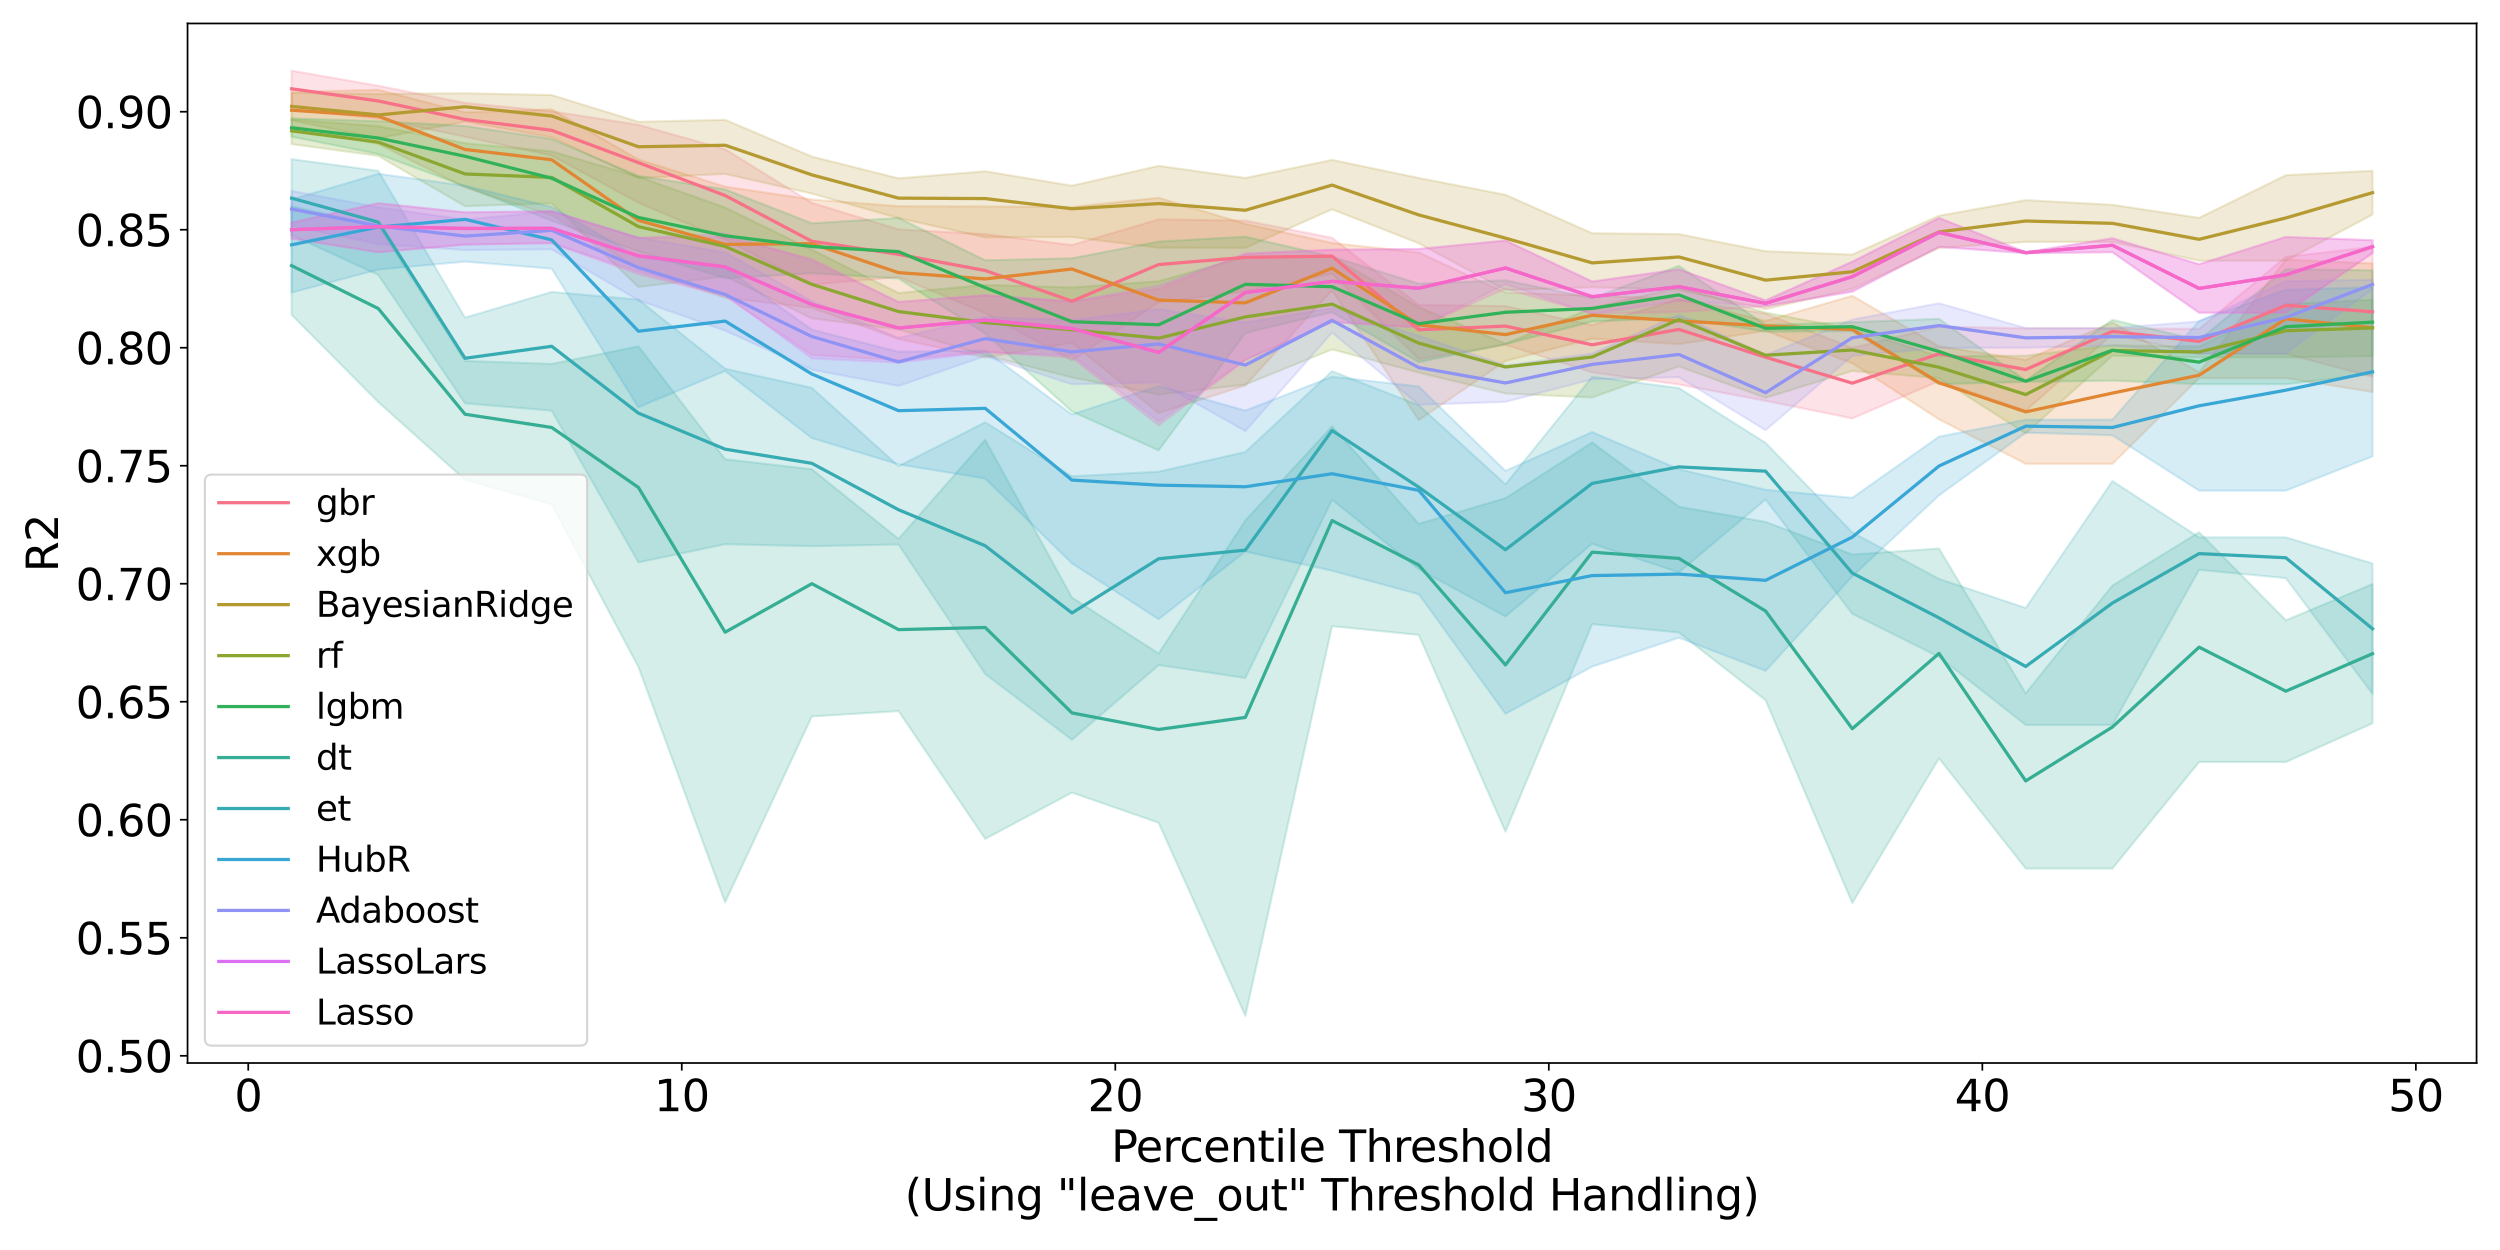 <?xml version="1.0" encoding="utf-8" standalone="no"?>
<!DOCTYPE svg PUBLIC "-//W3C//DTD SVG 1.1//EN"
  "http://www.w3.org/Graphics/SVG/1.1/DTD/svg11.dtd">
<svg xmlns:xlink="http://www.w3.org/1999/xlink" width="1152pt" height="576pt" viewBox="0 0 1152 576" xmlns="http://www.w3.org/2000/svg" version="1.1">
 <defs>
  <style type="text/css">*{stroke-linejoin: round; stroke-linecap: butt}</style>
 </defs>
 <g id="figure_1">
  <g id="patch_1">
   <path d="M 0 576 
L 1152 576 
L 1152 0 
L 0 0 
z
" style="fill: #ffffff"/>
  </g>
  <g id="axes_1">
   <g id="patch_2">
    <path d="M 86.42 489.832 
L 1141.2 489.832 
L 1141.2 10.8 
L 86.42 10.8 
z
" style="fill: #ffffff"/>
   </g>
   <g id="PolyCollection_1">
    <defs>
     <path id="mad1740827f" d="M 134.365 -543.426 
L 134.365 -525.708 
L 174.318 -521.317 
L 214.272 -512.965 
L 254.226 -504.295 
L 294.18 -482.567 
L 334.133 -465.564 
L 374.087 -444.862 
L 414.041 -448.324 
L 453.995 -431.702 
L 493.949 -409.858 
L 533.902 -436.698 
L 573.856 -441.624 
L 613.81 -449.925 
L 653.764 -410.468 
L 693.718 -417.134 
L 733.671 -404.419 
L 773.625 -398.834 
L 813.579 -391.287 
L 853.533 -383.181 
L 893.487 -400.419 
L 933.44 -386.734 
L 973.394 -421.963 
L 1013.348 -412.936 
L 1053.302 -412.936 
L 1093.255 -402.384 
L 1093.255 -462.25 
L 1093.255 -462.25 
L 1053.302 -457.638 
L 1013.348 -424.426 
L 973.394 -424.682 
L 933.44 -424.682 
L 893.487 -425.544 
L 853.533 -415.698 
L 813.579 -431.479 
L 773.625 -438.051 
L 733.671 -426.148 
L 693.718 -434.975 
L 653.764 -435.495 
L 613.81 -466.402 
L 573.856 -474.346 
L 533.902 -474.909 
L 493.949 -463.07 
L 453.995 -468.086 
L 414.041 -470.297 
L 374.087 -482.529 
L 334.133 -507.227 
L 294.18 -518.494 
L 254.226 -524.703 
L 214.272 -528.568 
L 174.318 -536.458 
L 134.365 -543.426 
z
" style="stroke: #f77189; stroke-opacity: 0.2"/>
    </defs>
    <g clip-path="url(#p2eeb5db0b4)">
     <use xlink:href="#mad1740827f" x="0" y="576" style="fill: #f77189; fill-opacity: 0.2; stroke: #f77189; stroke-opacity: 0.2"/>
    </g>
   </g>
   <g id="PolyCollection_2">
    <defs>
     <path id="m4a2e2c7f34" d="M 134.365 -533.665 
L 134.365 -518.132 
L 174.318 -509.631 
L 214.272 -489.604 
L 254.226 -476.7 
L 294.18 -452.473 
L 334.133 -438.749 
L 374.087 -434.161 
L 414.041 -419.769 
L 453.995 -411.238 
L 493.949 -418.036 
L 533.902 -385.621 
L 573.856 -398.401 
L 613.81 -442.187 
L 653.764 -382.416 
L 693.718 -409.649 
L 733.671 -419.907 
L 773.625 -417.429 
L 813.579 -423.557 
L 853.533 -408.614 
L 893.487 -382.779 
L 933.44 -362.269 
L 973.394 -362.269 
L 1013.348 -401.779 
L 1053.302 -401.779 
L 1093.255 -395.355 
L 1093.255 -454.596 
L 1093.255 -454.596 
L 1053.302 -456.405 
L 1013.348 -404.452 
L 973.394 -427.461 
L 933.44 -410.173 
L 893.487 -416.44 
L 853.533 -439.705 
L 813.579 -428.091 
L 773.625 -438.326 
L 733.671 -439.794 
L 693.718 -441.203 
L 653.764 -459.648 
L 613.81 -464.015 
L 573.856 -472.842 
L 533.902 -484.873 
L 493.949 -480.624 
L 453.995 -480.865 
L 414.041 -480.986 
L 374.087 -484.064 
L 334.133 -489.994 
L 294.18 -502.512 
L 254.226 -525.586 
L 214.272 -524.242 
L 174.318 -534.624 
L 134.365 -533.665 
z
" style="stroke: #e18632; stroke-opacity: 0.2"/>
    </defs>
    <g clip-path="url(#p2eeb5db0b4)">
     <use xlink:href="#m4a2e2c7f34" x="0" y="576" style="fill: #e18632; fill-opacity: 0.2; stroke: #e18632; stroke-opacity: 0.2"/>
    </g>
   </g>
   <g id="PolyCollection_3">
    <defs>
     <path id="mf57f2aaa29" d="M 134.365 -533.14 
L 134.365 -520.506 
L 174.318 -512.234 
L 214.272 -519.963 
L 254.226 -512.695 
L 294.18 -493.941 
L 334.133 -495.881 
L 374.087 -486.783 
L 414.041 -475.503 
L 453.995 -466.62 
L 493.949 -466.792 
L 533.902 -461.83 
L 573.856 -461.801 
L 613.81 -479.528 
L 653.764 -463.896 
L 693.718 -442.28 
L 733.671 -443.616 
L 773.625 -442.467 
L 813.579 -433.544 
L 853.533 -442.864 
L 893.487 -461.73 
L 933.44 -464.541 
L 973.394 -464.541 
L 1013.348 -455.856 
L 1053.302 -455.856 
L 1093.255 -477.121 
L 1093.255 -497.323 
L 1093.255 -497.323 
L 1053.302 -495.266 
L 1013.348 -475.602 
L 973.394 -481.626 
L 933.44 -483.772 
L 893.487 -476.576 
L 853.533 -458.681 
L 813.579 -460.246 
L 773.625 -468.111 
L 733.671 -468.523 
L 693.718 -486.228 
L 653.764 -493.986 
L 613.81 -502.326 
L 573.856 -493.984 
L 533.902 -499.571 
L 493.949 -490.422 
L 453.995 -497.083 
L 414.041 -493.817 
L 374.087 -503.869 
L 334.133 -520.793 
L 294.18 -519.871 
L 254.226 -532.199 
L 214.272 -533.046 
L 174.318 -532.692 
L 134.365 -533.14 
z
" style="stroke: #b59a32; stroke-opacity: 0.2"/>
    </defs>
    <g clip-path="url(#p2eeb5db0b4)">
     <use xlink:href="#mf57f2aaa29" x="0" y="576" style="fill: #b59a32; fill-opacity: 0.2; stroke: #b59a32; stroke-opacity: 0.2"/>
    </g>
   </g>
   <g id="PolyCollection_4">
    <defs>
     <path id="m747eaf51f2" d="M 134.365 -521.002 
L 134.365 -509.592 
L 174.318 -504.174 
L 214.272 -480.977 
L 254.226 -482.292 
L 294.18 -443.717 
L 334.133 -448.657 
L 374.087 -429.298 
L 414.041 -424.188 
L 453.995 -412.328 
L 493.949 -402.023 
L 533.902 -394.177 
L 573.856 -398.766 
L 613.81 -415.009 
L 653.764 -404.29 
L 693.718 -394.683 
L 733.671 -392.822 
L 773.625 -407.153 
L 813.579 -392.659 
L 853.533 -405.081 
L 893.487 -401.724 
L 933.44 -376.273 
L 973.394 -412.094 
L 1013.348 -411.291 
L 1053.302 -411.291 
L 1093.255 -411.889 
L 1093.255 -437.862 
L 1093.255 -437.862 
L 1053.302 -435.894 
L 1013.348 -416.32 
L 973.394 -416.895 
L 933.44 -412.094 
L 893.487 -411.852 
L 853.533 -424.381 
L 813.579 -431.954 
L 773.625 -443.692 
L 733.671 -434.12 
L 693.718 -417.615 
L 653.764 -434.498 
L 613.81 -457.78 
L 573.856 -457.641 
L 533.902 -446.393 
L 493.949 -443.54 
L 453.995 -444.727 
L 414.041 -440.998 
L 374.087 -460.921 
L 334.133 -480.347 
L 294.18 -494.593 
L 254.226 -506.235 
L 214.272 -510.011 
L 174.318 -517.848 
L 134.365 -521.002 
z
" style="stroke: #8ba731; stroke-opacity: 0.2"/>
    </defs>
    <g clip-path="url(#p2eeb5db0b4)">
     <use xlink:href="#m747eaf51f2" x="0" y="576" style="fill: #8ba731; fill-opacity: 0.2; stroke: #8ba731; stroke-opacity: 0.2"/>
    </g>
   </g>
   <g id="PolyCollection_5">
    <defs>
     <path id="mfd5b80a32b" d="M 134.365 -521.446 
L 134.365 -513.01 
L 174.318 -505.017 
L 214.272 -490.192 
L 254.226 -474.27 
L 294.18 -460.171 
L 334.133 -447.809 
L 374.087 -450.071 
L 414.041 -447.674 
L 453.995 -422.334 
L 493.949 -386.374 
L 533.902 -368.456 
L 573.856 -422.544 
L 613.81 -432.165 
L 653.764 -409.159 
L 693.718 -417.385 
L 733.671 -427.83 
L 773.625 -429.544 
L 813.579 -423.193 
L 853.533 -423.408 
L 893.487 -398.998 
L 933.44 -400.05 
L 973.394 -400.615 
L 1013.348 -398.957 
L 1053.302 -398.957 
L 1093.255 -403.676 
L 1093.255 -451.424 
L 1093.255 -451.424 
L 1053.302 -451.937 
L 1013.348 -419.304 
L 973.394 -428.602 
L 933.44 -400.615 
L 893.487 -429.074 
L 853.533 -427.521 
L 813.579 -426.23 
L 773.625 -453.465 
L 733.671 -438.639 
L 693.718 -446.819 
L 653.764 -445.284 
L 613.81 -457.707 
L 573.856 -466.937 
L 533.902 -464.681 
L 493.949 -456.975 
L 453.995 -456.044 
L 414.041 -475.568 
L 374.087 -473.1 
L 334.133 -488.726 
L 294.18 -494.924 
L 254.226 -511.938 
L 214.272 -517.96 
L 174.318 -520.124 
L 134.365 -521.446 
z
" style="stroke: #32b258; stroke-opacity: 0.2"/>
    </defs>
    <g clip-path="url(#p2eeb5db0b4)">
     <use xlink:href="#mfd5b80a32b" x="0" y="576" style="fill: #32b258; fill-opacity: 0.2; stroke: #32b258; stroke-opacity: 0.2"/>
    </g>
   </g>
   <g id="PolyCollection_6">
    <defs>
     <path id="m868e816327" d="M 134.365 -480.946 
L 134.365 -430.95 
L 174.318 -390.708 
L 214.272 -354.904 
L 254.226 -343.646 
L 294.18 -268.711 
L 334.133 -160.193 
L 374.087 -245.864 
L 414.041 -248.341 
L 453.995 -189.443 
L 493.949 -210.768 
L 533.902 -196.878 
L 573.856 -107.942 
L 613.81 -287.469 
L 653.764 -283.423 
L 693.718 -192.803 
L 733.671 -288.412 
L 773.625 -284.534 
L 813.579 -253.37 
L 853.533 -159.909 
L 893.487 -226.582 
L 933.44 -175.79 
L 973.394 -175.79 
L 1013.348 -224.849 
L 1053.302 -224.849 
L 1093.255 -242.689 
L 1093.255 -306.87 
L 1093.255 -306.87 
L 1053.302 -290.167 
L 1013.348 -330.738 
L 973.394 -306.176 
L 933.44 -256.531 
L 893.487 -323.243 
L 853.533 -320.483 
L 813.579 -335.495 
L 773.625 -342.527 
L 733.671 -372.118 
L 693.718 -346.452 
L 653.764 -334.64 
L 613.81 -379.556 
L 573.856 -336.183 
L 533.902 -274.854 
L 493.949 -300.653 
L 453.995 -373.349 
L 414.041 -327.673 
L 374.087 -359.766 
L 334.133 -364.386 
L 294.18 -416.426 
L 254.226 -408.308 
L 214.272 -409.697 
L 174.318 -472.091 
L 134.365 -480.946 
z
" style="stroke: #35ae95; stroke-opacity: 0.2"/>
    </defs>
    <g clip-path="url(#p2eeb5db0b4)">
     <use xlink:href="#m868e816327" x="0" y="576" style="fill: #35ae95; fill-opacity: 0.2; stroke: #35ae95; stroke-opacity: 0.2"/>
    </g>
   </g>
   <g id="PolyCollection_7">
    <defs>
     <path id="m3fcd90b7b2" d="M 134.365 -502.651 
L 134.365 -467.658 
L 174.318 -449.309 
L 214.272 -390.147 
L 254.226 -386.761 
L 294.18 -316.855 
L 334.133 -325.22 
L 374.087 -324.303 
L 414.041 -325.093 
L 453.995 -265.41 
L 493.949 -235.094 
L 533.902 -269.511 
L 573.856 -263.561 
L 613.81 -345.696 
L 653.764 -313.742 
L 693.718 -291.923 
L 733.671 -325.41 
L 773.625 -312.245 
L 813.579 -345.86 
L 853.533 -293.157 
L 893.487 -273.292 
L 933.44 -241.931 
L 973.394 -241.931 
L 1013.348 -313.419 
L 1053.302 -309.598 
L 1093.255 -256.195 
L 1093.255 -316.349 
L 1093.255 -316.349 
L 1053.302 -328.382 
L 1013.348 -328.382 
L 973.394 -354.303 
L 933.44 -295.828 
L 893.487 -309.258 
L 853.533 -330.665 
L 813.579 -371.912 
L 773.625 -397.18 
L 733.671 -402.369 
L 693.718 -352.826 
L 653.764 -389.282 
L 613.81 -404.948 
L 573.856 -367.726 
L 533.902 -358.66 
L 493.949 -356.536 
L 453.995 -381.416 
L 414.041 -361.193 
L 374.087 -397.29 
L 334.133 -406.097 
L 294.18 -437.921 
L 254.226 -441.479 
L 214.272 -429.643 
L 174.318 -497.253 
L 134.365 -502.651 
z
" style="stroke: #37abb2; stroke-opacity: 0.2"/>
    </defs>
    <g clip-path="url(#p2eeb5db0b4)">
     <use xlink:href="#m3fcd90b7b2" x="0" y="576" style="fill: #37abb2; fill-opacity: 0.2; stroke: #37abb2; stroke-opacity: 0.2"/>
    </g>
   </g>
   <g id="PolyCollection_8">
    <defs>
     <path id="mbdc88b6d8f" d="M 134.365 -484.071 
L 134.365 -441.17 
L 174.318 -451.807 
L 214.272 -455.447 
L 254.226 -452.2 
L 294.18 -388.353 
L 334.133 -405.022 
L 374.087 -374.143 
L 414.041 -362.027 
L 453.995 -355.477 
L 493.949 -316.395 
L 533.902 -290.682 
L 573.856 -321.837 
L 613.81 -312.984 
L 653.764 -302.179 
L 693.718 -247.066 
L 733.671 -268.832 
L 773.625 -282.145 
L 813.579 -266.847 
L 853.533 -310.417 
L 893.487 -347.715 
L 933.44 -376.633 
L 973.394 -375.435 
L 1013.348 -349.915 
L 1053.302 -349.915 
L 1093.255 -365.715 
L 1093.255 -443.624 
L 1093.255 -443.624 
L 1053.302 -442.48 
L 1013.348 -428.112 
L 973.394 -382.605 
L 933.44 -382.605 
L 893.487 -374.804 
L 853.533 -346.587 
L 813.579 -350.321 
L 773.625 -359.798 
L 733.671 -376.931 
L 693.718 -359 
L 653.764 -397.902 
L 613.81 -402.411 
L 573.856 -386.791 
L 533.902 -398.092 
L 493.949 -385.038 
L 453.995 -414.456 
L 414.041 -413.897 
L 374.087 -424.087 
L 334.133 -452.537 
L 294.18 -457.457 
L 254.226 -480.619 
L 214.272 -490.434 
L 174.318 -495.915 
L 134.365 -484.071 
z
" style="stroke: #39a7d6; stroke-opacity: 0.2"/>
    </defs>
    <g clip-path="url(#p2eeb5db0b4)">
     <use xlink:href="#mbdc88b6d8f" x="0" y="576" style="fill: #39a7d6; fill-opacity: 0.2; stroke: #39a7d6; stroke-opacity: 0.2"/>
    </g>
   </g>
   <g id="PolyCollection_9">
    <defs>
     <path id="mc9aeaf791a" d="M 134.365 -488.013 
L 134.365 -471.997 
L 174.318 -463.503 
L 214.272 -460.79 
L 254.226 -461.096 
L 294.18 -437.656 
L 334.133 -423.617 
L 374.087 -405.626 
L 414.041 -398.158 
L 453.995 -411.904 
L 493.949 -398.895 
L 533.902 -399.814 
L 573.856 -377.347 
L 613.81 -422.762 
L 653.764 -389.486 
L 693.718 -390.83 
L 733.671 -401.221 
L 773.625 -402.209 
L 813.579 -377.773 
L 853.533 -412.016 
L 893.487 -415.679 
L 933.44 -415.777 
L 973.394 -416.826 
L 1013.348 -413.057 
L 1053.302 -413.057 
L 1093.255 -442.825 
L 1093.255 -447.063 
L 1093.255 -447.063 
L 1053.302 -446.433 
L 1013.348 -427.887 
L 973.394 -424.847 
L 933.44 -424.847 
L 893.487 -436.261 
L 853.533 -428.728 
L 813.579 -412.367 
L 773.625 -431.009 
L 733.671 -413.086 
L 693.718 -407.652 
L 653.764 -421.267 
L 613.81 -434.011 
L 573.856 -427.37 
L 533.902 -433.552 
L 493.949 -428.471 
L 453.995 -429.82 
L 414.041 -420.296 
L 374.087 -437.17 
L 334.133 -459.665 
L 294.18 -466.56 
L 254.226 -478.704 
L 214.272 -474.799 
L 174.318 -480.484 
L 134.365 -488.013 
z
" style="stroke: #8f93f4; stroke-opacity: 0.2"/>
    </defs>
    <g clip-path="url(#p2eeb5db0b4)">
     <use xlink:href="#mc9aeaf791a" x="0" y="576" style="fill: #8f93f4; fill-opacity: 0.2; stroke: #8f93f4; stroke-opacity: 0.2"/>
    </g>
   </g>
   <g id="PolyCollection_10">
    <defs>
     <path id="m03b3aab14b" d="M 134.365 -473.399 
L 134.365 -466.024 
L 174.318 -459.739 
L 214.272 -463.293 
L 254.226 -464.007 
L 294.18 -450.843 
L 334.133 -440.265 
L 374.087 -410.826 
L 414.041 -408.886 
L 453.995 -413.569 
L 493.949 -412.418 
L 533.902 -381.754 
L 573.856 -410.323 
L 613.81 -427.595 
L 653.764 -425.067 
L 693.718 -445.046 
L 733.671 -431.36 
L 773.625 -437.355 
L 813.579 -434.864 
L 853.533 -441.593 
L 893.487 -462.241 
L 933.44 -459.312 
L 973.394 -459.773 
L 1013.348 -431.885 
L 1053.302 -431.885 
L 1093.255 -459.38 
L 1093.255 -465.318 
L 1093.255 -465.318 
L 1053.302 -466.822 
L 1013.348 -454.289 
L 973.394 -466.158 
L 933.44 -459.773 
L 893.487 -475.543 
L 853.533 -455.404 
L 813.579 -437.56 
L 773.625 -451.884 
L 733.671 -446.265 
L 693.718 -465.16 
L 653.764 -461.258 
L 613.81 -460.939 
L 573.856 -459.081 
L 533.902 -444.348 
L 493.949 -437.068 
L 453.995 -439.933 
L 414.041 -436.86 
L 374.087 -455.886 
L 334.133 -468.433 
L 294.18 -466.375 
L 254.226 -478.802 
L 214.272 -478.134 
L 174.318 -482.371 
L 134.365 -473.399 
z
" style="stroke: #db70f4; stroke-opacity: 0.2"/>
    </defs>
    <g clip-path="url(#p2eeb5db0b4)">
     <use xlink:href="#m03b3aab14b" x="0" y="576" style="fill: #db70f4; fill-opacity: 0.2; stroke: #db70f4; stroke-opacity: 0.2"/>
    </g>
   </g>
   <g id="PolyCollection_11">
    <defs>
     <path id="m81ee8daf05" d="M 134.365 -473.405 
L 134.365 -466.049 
L 174.318 -459.756 
L 214.272 -463.251 
L 254.226 -463.911 
L 294.18 -449.705 
L 334.133 -439.576 
L 374.087 -412.401 
L 414.041 -410.057 
L 453.995 -413.959 
L 493.949 -411.202 
L 533.902 -380.006 
L 573.856 -410.051 
L 613.81 -427.597 
L 653.764 -425.108 
L 693.718 -442.971 
L 733.671 -431.371 
L 773.625 -432.224 
L 813.579 -434.875 
L 853.533 -441.618 
L 893.487 -462.225 
L 933.44 -459.38 
L 973.394 -459.767 
L 1013.348 -431.922 
L 1053.302 -431.922 
L 1093.255 -459.36 
L 1093.255 -465.285 
L 1093.255 -465.285 
L 1053.302 -466.795 
L 1013.348 -454.237 
L 973.394 -466.221 
L 933.44 -459.767 
L 893.487 -475.565 
L 853.533 -455.439 
L 813.579 -437.582 
L 773.625 -451.872 
L 733.671 -446.258 
L 693.718 -465.159 
L 653.764 -461.276 
L 613.81 -460.944 
L 573.856 -459.127 
L 533.902 -442.929 
L 493.949 -437.045 
L 453.995 -439.965 
L 414.041 -436.82 
L 374.087 -456.739 
L 334.133 -466.77 
L 294.18 -466.385 
L 254.226 -478.549 
L 214.272 -478.138 
L 174.318 -482.333 
L 134.365 -473.405 
z
" style="stroke: #f667c6; stroke-opacity: 0.2"/>
    </defs>
    <g clip-path="url(#p2eeb5db0b4)">
     <use xlink:href="#m81ee8daf05" x="0" y="576" style="fill: #f667c6; fill-opacity: 0.2; stroke: #f667c6; stroke-opacity: 0.2"/>
    </g>
   </g>
   <g id="matplotlib.axis_1">
    <g id="xtick_1">
     <g id="line2d_1">
      <defs>
       <path id="mbadc9af172" d="M 0 0 
L 0 3.5 
" style="stroke: #000000; stroke-width: 0.8"/>
      </defs>
      <g>
       <use xlink:href="#mbadc9af172" x="114.388" y="489.832" style="stroke: #000000; stroke-width: 0.8"/>
      </g>
     </g>
     <g id="text_1">
      <!-- 0 -->
      <g transform="translate(108.025 512.029) scale(0.2 -0.2)">
       <defs>
        <path id="DejaVuSans-30" d="M 2034 4250 
Q 1547 4250 1301 3770 
Q 1056 3291 1056 2328 
Q 1056 1369 1301 889 
Q 1547 409 2034 409 
Q 2525 409 2770 889 
Q 3016 1369 3016 2328 
Q 3016 3291 2770 3770 
Q 2525 4250 2034 4250 
z
M 2034 4750 
Q 2819 4750 3233 4129 
Q 3647 3509 3647 2328 
Q 3647 1150 3233 529 
Q 2819 -91 2034 -91 
Q 1250 -91 836 529 
Q 422 1150 422 2328 
Q 422 3509 836 4129 
Q 1250 4750 2034 4750 
z
" transform="scale(0.016)"/>
       </defs>
       <use xlink:href="#DejaVuSans-30"/>
      </g>
     </g>
    </g>
    <g id="xtick_2">
     <g id="line2d_2">
      <g>
       <use xlink:href="#mbadc9af172" x="314.157" y="489.832" style="stroke: #000000; stroke-width: 0.8"/>
      </g>
     </g>
     <g id="text_2">
      <!-- 10 -->
      <g transform="translate(301.432 512.029) scale(0.2 -0.2)">
       <defs>
        <path id="DejaVuSans-31" d="M 794 531 
L 1825 531 
L 1825 4091 
L 703 3866 
L 703 4441 
L 1819 4666 
L 2450 4666 
L 2450 531 
L 3481 531 
L 3481 0 
L 794 0 
L 794 531 
z
" transform="scale(0.016)"/>
       </defs>
       <use xlink:href="#DejaVuSans-31"/>
       <use xlink:href="#DejaVuSans-30" x="63.623"/>
      </g>
     </g>
    </g>
    <g id="xtick_3">
     <g id="line2d_3">
      <g>
       <use xlink:href="#mbadc9af172" x="513.926" y="489.832" style="stroke: #000000; stroke-width: 0.8"/>
      </g>
     </g>
     <g id="text_3">
      <!-- 20 -->
      <g transform="translate(501.201 512.029) scale(0.2 -0.2)">
       <defs>
        <path id="DejaVuSans-32" d="M 1228 531 
L 3431 531 
L 3431 0 
L 469 0 
L 469 531 
Q 828 903 1448 1529 
Q 2069 2156 2228 2338 
Q 2531 2678 2651 2914 
Q 2772 3150 2772 3378 
Q 2772 3750 2511 3984 
Q 2250 4219 1831 4219 
Q 1534 4219 1204 4116 
Q 875 4013 500 3803 
L 500 4441 
Q 881 4594 1212 4672 
Q 1544 4750 1819 4750 
Q 2544 4750 2975 4387 
Q 3406 4025 3406 3419 
Q 3406 3131 3298 2873 
Q 3191 2616 2906 2266 
Q 2828 2175 2409 1742 
Q 1991 1309 1228 531 
z
" transform="scale(0.016)"/>
       </defs>
       <use xlink:href="#DejaVuSans-32"/>
       <use xlink:href="#DejaVuSans-30" x="63.623"/>
      </g>
     </g>
    </g>
    <g id="xtick_4">
     <g id="line2d_4">
      <g>
       <use xlink:href="#mbadc9af172" x="713.694" y="489.832" style="stroke: #000000; stroke-width: 0.8"/>
      </g>
     </g>
     <g id="text_4">
      <!-- 30 -->
      <g transform="translate(700.969 512.029) scale(0.2 -0.2)">
       <defs>
        <path id="DejaVuSans-33" d="M 2597 2516 
Q 3050 2419 3304 2112 
Q 3559 1806 3559 1356 
Q 3559 666 3084 287 
Q 2609 -91 1734 -91 
Q 1441 -91 1130 -33 
Q 819 25 488 141 
L 488 750 
Q 750 597 1062 519 
Q 1375 441 1716 441 
Q 2309 441 2620 675 
Q 2931 909 2931 1356 
Q 2931 1769 2642 2001 
Q 2353 2234 1838 2234 
L 1294 2234 
L 1294 2753 
L 1863 2753 
Q 2328 2753 2575 2939 
Q 2822 3125 2822 3475 
Q 2822 3834 2567 4026 
Q 2313 4219 1838 4219 
Q 1578 4219 1281 4162 
Q 984 4106 628 3988 
L 628 4550 
Q 988 4650 1302 4700 
Q 1616 4750 1894 4750 
Q 2613 4750 3031 4423 
Q 3450 4097 3450 3541 
Q 3450 3153 3228 2886 
Q 3006 2619 2597 2516 
z
" transform="scale(0.016)"/>
       </defs>
       <use xlink:href="#DejaVuSans-33"/>
       <use xlink:href="#DejaVuSans-30" x="63.623"/>
      </g>
     </g>
    </g>
    <g id="xtick_5">
     <g id="line2d_5">
      <g>
       <use xlink:href="#mbadc9af172" x="913.463" y="489.832" style="stroke: #000000; stroke-width: 0.8"/>
      </g>
     </g>
     <g id="text_5">
      <!-- 40 -->
      <g transform="translate(900.738 512.029) scale(0.2 -0.2)">
       <defs>
        <path id="DejaVuSans-34" d="M 2419 4116 
L 825 1625 
L 2419 1625 
L 2419 4116 
z
M 2253 4666 
L 3047 4666 
L 3047 1625 
L 3713 1625 
L 3713 1100 
L 3047 1100 
L 3047 0 
L 2419 0 
L 2419 1100 
L 313 1100 
L 313 1709 
L 2253 4666 
z
" transform="scale(0.016)"/>
       </defs>
       <use xlink:href="#DejaVuSans-34"/>
       <use xlink:href="#DejaVuSans-30" x="63.623"/>
      </g>
     </g>
    </g>
    <g id="xtick_6">
     <g id="line2d_6">
      <g>
       <use xlink:href="#mbadc9af172" x="1113.232" y="489.832" style="stroke: #000000; stroke-width: 0.8"/>
      </g>
     </g>
     <g id="text_6">
      <!-- 50 -->
      <g transform="translate(1100.507 512.029) scale(0.2 -0.2)">
       <defs>
        <path id="DejaVuSans-35" d="M 691 4666 
L 3169 4666 
L 3169 4134 
L 1269 4134 
L 1269 2991 
Q 1406 3038 1543 3061 
Q 1681 3084 1819 3084 
Q 2600 3084 3056 2656 
Q 3513 2228 3513 1497 
Q 3513 744 3044 326 
Q 2575 -91 1722 -91 
Q 1428 -91 1123 -41 
Q 819 9 494 109 
L 494 744 
Q 775 591 1075 516 
Q 1375 441 1709 441 
Q 2250 441 2565 725 
Q 2881 1009 2881 1497 
Q 2881 1984 2565 2268 
Q 2250 2553 1709 2553 
Q 1456 2553 1204 2497 
Q 953 2441 691 2322 
L 691 4666 
z
" transform="scale(0.016)"/>
       </defs>
       <use xlink:href="#DejaVuSans-35"/>
       <use xlink:href="#DejaVuSans-30" x="63.623"/>
      </g>
     </g>
    </g>
    <g id="text_7">
     <!-- Percentile Threshold -->
     <g transform="translate(512.03 535.385) scale(0.2 -0.2)">
      <defs>
       <path id="DejaVuSans-50" d="M 1259 4147 
L 1259 2394 
L 2053 2394 
Q 2494 2394 2734 2622 
Q 2975 2850 2975 3272 
Q 2975 3691 2734 3919 
Q 2494 4147 2053 4147 
L 1259 4147 
z
M 628 4666 
L 2053 4666 
Q 2838 4666 3239 4311 
Q 3641 3956 3641 3272 
Q 3641 2581 3239 2228 
Q 2838 1875 2053 1875 
L 1259 1875 
L 1259 0 
L 628 0 
L 628 4666 
z
" transform="scale(0.016)"/>
       <path id="DejaVuSans-65" d="M 3597 1894 
L 3597 1613 
L 953 1613 
Q 991 1019 1311 708 
Q 1631 397 2203 397 
Q 2534 397 2845 478 
Q 3156 559 3463 722 
L 3463 178 
Q 3153 47 2828 -22 
Q 2503 -91 2169 -91 
Q 1331 -91 842 396 
Q 353 884 353 1716 
Q 353 2575 817 3079 
Q 1281 3584 2069 3584 
Q 2775 3584 3186 3129 
Q 3597 2675 3597 1894 
z
M 3022 2063 
Q 3016 2534 2758 2815 
Q 2500 3097 2075 3097 
Q 1594 3097 1305 2825 
Q 1016 2553 972 2059 
L 3022 2063 
z
" transform="scale(0.016)"/>
       <path id="DejaVuSans-72" d="M 2631 2963 
Q 2534 3019 2420 3045 
Q 2306 3072 2169 3072 
Q 1681 3072 1420 2755 
Q 1159 2438 1159 1844 
L 1159 0 
L 581 0 
L 581 3500 
L 1159 3500 
L 1159 2956 
Q 1341 3275 1631 3429 
Q 1922 3584 2338 3584 
Q 2397 3584 2469 3576 
Q 2541 3569 2628 3553 
L 2631 2963 
z
" transform="scale(0.016)"/>
       <path id="DejaVuSans-63" d="M 3122 3366 
L 3122 2828 
Q 2878 2963 2633 3030 
Q 2388 3097 2138 3097 
Q 1578 3097 1268 2742 
Q 959 2388 959 1747 
Q 959 1106 1268 751 
Q 1578 397 2138 397 
Q 2388 397 2633 464 
Q 2878 531 3122 666 
L 3122 134 
Q 2881 22 2623 -34 
Q 2366 -91 2075 -91 
Q 1284 -91 818 406 
Q 353 903 353 1747 
Q 353 2603 823 3093 
Q 1294 3584 2113 3584 
Q 2378 3584 2631 3529 
Q 2884 3475 3122 3366 
z
" transform="scale(0.016)"/>
       <path id="DejaVuSans-6e" d="M 3513 2113 
L 3513 0 
L 2938 0 
L 2938 2094 
Q 2938 2591 2744 2837 
Q 2550 3084 2163 3084 
Q 1697 3084 1428 2787 
Q 1159 2491 1159 1978 
L 1159 0 
L 581 0 
L 581 3500 
L 1159 3500 
L 1159 2956 
Q 1366 3272 1645 3428 
Q 1925 3584 2291 3584 
Q 2894 3584 3203 3211 
Q 3513 2838 3513 2113 
z
" transform="scale(0.016)"/>
       <path id="DejaVuSans-74" d="M 1172 4494 
L 1172 3500 
L 2356 3500 
L 2356 3053 
L 1172 3053 
L 1172 1153 
Q 1172 725 1289 603 
Q 1406 481 1766 481 
L 2356 481 
L 2356 0 
L 1766 0 
Q 1100 0 847 248 
Q 594 497 594 1153 
L 594 3053 
L 172 3053 
L 172 3500 
L 594 3500 
L 594 4494 
L 1172 4494 
z
" transform="scale(0.016)"/>
       <path id="DejaVuSans-69" d="M 603 3500 
L 1178 3500 
L 1178 0 
L 603 0 
L 603 3500 
z
M 603 4863 
L 1178 4863 
L 1178 4134 
L 603 4134 
L 603 4863 
z
" transform="scale(0.016)"/>
       <path id="DejaVuSans-6c" d="M 603 4863 
L 1178 4863 
L 1178 0 
L 603 0 
L 603 4863 
z
" transform="scale(0.016)"/>
       <path id="DejaVuSans-20" transform="scale(0.016)"/>
       <path id="DejaVuSans-54" d="M -19 4666 
L 3928 4666 
L 3928 4134 
L 2272 4134 
L 2272 0 
L 1638 0 
L 1638 4134 
L -19 4134 
L -19 4666 
z
" transform="scale(0.016)"/>
       <path id="DejaVuSans-68" d="M 3513 2113 
L 3513 0 
L 2938 0 
L 2938 2094 
Q 2938 2591 2744 2837 
Q 2550 3084 2163 3084 
Q 1697 3084 1428 2787 
Q 1159 2491 1159 1978 
L 1159 0 
L 581 0 
L 581 4863 
L 1159 4863 
L 1159 2956 
Q 1366 3272 1645 3428 
Q 1925 3584 2291 3584 
Q 2894 3584 3203 3211 
Q 3513 2838 3513 2113 
z
" transform="scale(0.016)"/>
       <path id="DejaVuSans-73" d="M 2834 3397 
L 2834 2853 
Q 2591 2978 2328 3040 
Q 2066 3103 1784 3103 
Q 1356 3103 1142 2972 
Q 928 2841 928 2578 
Q 928 2378 1081 2264 
Q 1234 2150 1697 2047 
L 1894 2003 
Q 2506 1872 2764 1633 
Q 3022 1394 3022 966 
Q 3022 478 2636 193 
Q 2250 -91 1575 -91 
Q 1294 -91 989 -36 
Q 684 19 347 128 
L 347 722 
Q 666 556 975 473 
Q 1284 391 1588 391 
Q 1994 391 2212 530 
Q 2431 669 2431 922 
Q 2431 1156 2273 1281 
Q 2116 1406 1581 1522 
L 1381 1569 
Q 847 1681 609 1914 
Q 372 2147 372 2553 
Q 372 3047 722 3315 
Q 1072 3584 1716 3584 
Q 2034 3584 2315 3537 
Q 2597 3491 2834 3397 
z
" transform="scale(0.016)"/>
       <path id="DejaVuSans-6f" d="M 1959 3097 
Q 1497 3097 1228 2736 
Q 959 2375 959 1747 
Q 959 1119 1226 758 
Q 1494 397 1959 397 
Q 2419 397 2687 759 
Q 2956 1122 2956 1747 
Q 2956 2369 2687 2733 
Q 2419 3097 1959 3097 
z
M 1959 3584 
Q 2709 3584 3137 3096 
Q 3566 2609 3566 1747 
Q 3566 888 3137 398 
Q 2709 -91 1959 -91 
Q 1206 -91 779 398 
Q 353 888 353 1747 
Q 353 2609 779 3096 
Q 1206 3584 1959 3584 
z
" transform="scale(0.016)"/>
       <path id="DejaVuSans-64" d="M 2906 2969 
L 2906 4863 
L 3481 4863 
L 3481 0 
L 2906 0 
L 2906 525 
Q 2725 213 2448 61 
Q 2172 -91 1784 -91 
Q 1150 -91 751 415 
Q 353 922 353 1747 
Q 353 2572 751 3078 
Q 1150 3584 1784 3584 
Q 2172 3584 2448 3432 
Q 2725 3281 2906 2969 
z
M 947 1747 
Q 947 1113 1208 752 
Q 1469 391 1925 391 
Q 2381 391 2643 752 
Q 2906 1113 2906 1747 
Q 2906 2381 2643 2742 
Q 2381 3103 1925 3103 
Q 1469 3103 1208 2742 
Q 947 2381 947 1747 
z
" transform="scale(0.016)"/>
      </defs>
      <use xlink:href="#DejaVuSans-50"/>
      <use xlink:href="#DejaVuSans-65" x="56.678"/>
      <use xlink:href="#DejaVuSans-72" x="118.201"/>
      <use xlink:href="#DejaVuSans-63" x="157.064"/>
      <use xlink:href="#DejaVuSans-65" x="212.045"/>
      <use xlink:href="#DejaVuSans-6e" x="273.568"/>
      <use xlink:href="#DejaVuSans-74" x="336.947"/>
      <use xlink:href="#DejaVuSans-69" x="376.156"/>
      <use xlink:href="#DejaVuSans-6c" x="403.939"/>
      <use xlink:href="#DejaVuSans-65" x="431.723"/>
      <use xlink:href="#DejaVuSans-20" x="493.246"/>
      <use xlink:href="#DejaVuSans-54" x="525.033"/>
      <use xlink:href="#DejaVuSans-68" x="586.117"/>
      <use xlink:href="#DejaVuSans-72" x="649.496"/>
      <use xlink:href="#DejaVuSans-65" x="688.359"/>
      <use xlink:href="#DejaVuSans-73" x="749.883"/>
      <use xlink:href="#DejaVuSans-68" x="801.982"/>
      <use xlink:href="#DejaVuSans-6f" x="865.361"/>
      <use xlink:href="#DejaVuSans-6c" x="926.543"/>
      <use xlink:href="#DejaVuSans-64" x="954.326"/>
     </g>
     <!-- (Using "leave_out" Threshold Handling) -->
     <g transform="translate(416.919 557.781) scale(0.2 -0.2)">
      <defs>
       <path id="DejaVuSans-28" d="M 1984 4856 
Q 1566 4138 1362 3434 
Q 1159 2731 1159 2009 
Q 1159 1288 1364 580 
Q 1569 -128 1984 -844 
L 1484 -844 
Q 1016 -109 783 600 
Q 550 1309 550 2009 
Q 550 2706 781 3412 
Q 1013 4119 1484 4856 
L 1984 4856 
z
" transform="scale(0.016)"/>
       <path id="DejaVuSans-55" d="M 556 4666 
L 1191 4666 
L 1191 1831 
Q 1191 1081 1462 751 
Q 1734 422 2344 422 
Q 2950 422 3222 751 
Q 3494 1081 3494 1831 
L 3494 4666 
L 4128 4666 
L 4128 1753 
Q 4128 841 3676 375 
Q 3225 -91 2344 -91 
Q 1459 -91 1007 375 
Q 556 841 556 1753 
L 556 4666 
z
" transform="scale(0.016)"/>
       <path id="DejaVuSans-67" d="M 2906 1791 
Q 2906 2416 2648 2759 
Q 2391 3103 1925 3103 
Q 1463 3103 1205 2759 
Q 947 2416 947 1791 
Q 947 1169 1205 825 
Q 1463 481 1925 481 
Q 2391 481 2648 825 
Q 2906 1169 2906 1791 
z
M 3481 434 
Q 3481 -459 3084 -895 
Q 2688 -1331 1869 -1331 
Q 1566 -1331 1297 -1286 
Q 1028 -1241 775 -1147 
L 775 -588 
Q 1028 -725 1275 -790 
Q 1522 -856 1778 -856 
Q 2344 -856 2625 -561 
Q 2906 -266 2906 331 
L 2906 616 
Q 2728 306 2450 153 
Q 2172 0 1784 0 
Q 1141 0 747 490 
Q 353 981 353 1791 
Q 353 2603 747 3093 
Q 1141 3584 1784 3584 
Q 2172 3584 2450 3431 
Q 2728 3278 2906 2969 
L 2906 3500 
L 3481 3500 
L 3481 434 
z
" transform="scale(0.016)"/>
       <path id="DejaVuSans-22" d="M 1147 4666 
L 1147 2931 
L 616 2931 
L 616 4666 
L 1147 4666 
z
M 2328 4666 
L 2328 2931 
L 1797 2931 
L 1797 4666 
L 2328 4666 
z
" transform="scale(0.016)"/>
       <path id="DejaVuSans-61" d="M 2194 1759 
Q 1497 1759 1228 1600 
Q 959 1441 959 1056 
Q 959 750 1161 570 
Q 1363 391 1709 391 
Q 2188 391 2477 730 
Q 2766 1069 2766 1631 
L 2766 1759 
L 2194 1759 
z
M 3341 1997 
L 3341 0 
L 2766 0 
L 2766 531 
Q 2569 213 2275 61 
Q 1981 -91 1556 -91 
Q 1019 -91 701 211 
Q 384 513 384 1019 
Q 384 1609 779 1909 
Q 1175 2209 1959 2209 
L 2766 2209 
L 2766 2266 
Q 2766 2663 2505 2880 
Q 2244 3097 1772 3097 
Q 1472 3097 1187 3025 
Q 903 2953 641 2809 
L 641 3341 
Q 956 3463 1253 3523 
Q 1550 3584 1831 3584 
Q 2591 3584 2966 3190 
Q 3341 2797 3341 1997 
z
" transform="scale(0.016)"/>
       <path id="DejaVuSans-76" d="M 191 3500 
L 800 3500 
L 1894 563 
L 2988 3500 
L 3597 3500 
L 2284 0 
L 1503 0 
L 191 3500 
z
" transform="scale(0.016)"/>
       <path id="DejaVuSans-5f" d="M 3263 -1063 
L 3263 -1509 
L -63 -1509 
L -63 -1063 
L 3263 -1063 
z
" transform="scale(0.016)"/>
       <path id="DejaVuSans-75" d="M 544 1381 
L 544 3500 
L 1119 3500 
L 1119 1403 
Q 1119 906 1312 657 
Q 1506 409 1894 409 
Q 2359 409 2629 706 
Q 2900 1003 2900 1516 
L 2900 3500 
L 3475 3500 
L 3475 0 
L 2900 0 
L 2900 538 
Q 2691 219 2414 64 
Q 2138 -91 1772 -91 
Q 1169 -91 856 284 
Q 544 659 544 1381 
z
M 1991 3584 
L 1991 3584 
z
" transform="scale(0.016)"/>
       <path id="DejaVuSans-48" d="M 628 4666 
L 1259 4666 
L 1259 2753 
L 3553 2753 
L 3553 4666 
L 4184 4666 
L 4184 0 
L 3553 0 
L 3553 2222 
L 1259 2222 
L 1259 0 
L 628 0 
L 628 4666 
z
" transform="scale(0.016)"/>
       <path id="DejaVuSans-29" d="M 513 4856 
L 1013 4856 
Q 1481 4119 1714 3412 
Q 1947 2706 1947 2009 
Q 1947 1309 1714 600 
Q 1481 -109 1013 -844 
L 513 -844 
Q 928 -128 1133 580 
Q 1338 1288 1338 2009 
Q 1338 2731 1133 3434 
Q 928 4138 513 4856 
z
" transform="scale(0.016)"/>
      </defs>
      <use xlink:href="#DejaVuSans-28"/>
      <use xlink:href="#DejaVuSans-55" x="39.014"/>
      <use xlink:href="#DejaVuSans-73" x="112.207"/>
      <use xlink:href="#DejaVuSans-69" x="164.307"/>
      <use xlink:href="#DejaVuSans-6e" x="192.09"/>
      <use xlink:href="#DejaVuSans-67" x="255.469"/>
      <use xlink:href="#DejaVuSans-20" x="318.945"/>
      <use xlink:href="#DejaVuSans-22" x="350.732"/>
      <use xlink:href="#DejaVuSans-6c" x="396.729"/>
      <use xlink:href="#DejaVuSans-65" x="424.512"/>
      <use xlink:href="#DejaVuSans-61" x="486.035"/>
      <use xlink:href="#DejaVuSans-76" x="547.314"/>
      <use xlink:href="#DejaVuSans-65" x="606.494"/>
      <use xlink:href="#DejaVuSans-5f" x="668.018"/>
      <use xlink:href="#DejaVuSans-6f" x="718.018"/>
      <use xlink:href="#DejaVuSans-75" x="779.199"/>
      <use xlink:href="#DejaVuSans-74" x="842.578"/>
      <use xlink:href="#DejaVuSans-22" x="881.787"/>
      <use xlink:href="#DejaVuSans-20" x="927.783"/>
      <use xlink:href="#DejaVuSans-54" x="959.57"/>
      <use xlink:href="#DejaVuSans-68" x="1020.654"/>
      <use xlink:href="#DejaVuSans-72" x="1084.033"/>
      <use xlink:href="#DejaVuSans-65" x="1122.896"/>
      <use xlink:href="#DejaVuSans-73" x="1184.42"/>
      <use xlink:href="#DejaVuSans-68" x="1236.52"/>
      <use xlink:href="#DejaVuSans-6f" x="1299.898"/>
      <use xlink:href="#DejaVuSans-6c" x="1361.08"/>
      <use xlink:href="#DejaVuSans-64" x="1388.863"/>
      <use xlink:href="#DejaVuSans-20" x="1452.34"/>
      <use xlink:href="#DejaVuSans-48" x="1484.127"/>
      <use xlink:href="#DejaVuSans-61" x="1559.322"/>
      <use xlink:href="#DejaVuSans-6e" x="1620.602"/>
      <use xlink:href="#DejaVuSans-64" x="1683.98"/>
      <use xlink:href="#DejaVuSans-6c" x="1747.457"/>
      <use xlink:href="#DejaVuSans-69" x="1775.24"/>
      <use xlink:href="#DejaVuSans-6e" x="1803.023"/>
      <use xlink:href="#DejaVuSans-67" x="1866.402"/>
      <use xlink:href="#DejaVuSans-29" x="1929.879"/>
     </g>
    </g>
   </g>
   <g id="matplotlib.axis_2">
    <g id="ytick_1">
     <g id="line2d_7">
      <defs>
       <path id="ma3ec0b5c25" d="M 0 0 
L -3.5 0 
" style="stroke: #000000; stroke-width: 0.8"/>
      </defs>
      <g>
       <use xlink:href="#ma3ec0b5c25" x="86.42" y="486.5" style="stroke: #000000; stroke-width: 0.8"/>
      </g>
     </g>
     <g id="text_8">
      <!-- 0.50 -->
      <g transform="translate(34.889 494.099) scale(0.2 -0.2)">
       <defs>
        <path id="DejaVuSans-2e" d="M 684 794 
L 1344 794 
L 1344 0 
L 684 0 
L 684 794 
z
" transform="scale(0.016)"/>
       </defs>
       <use xlink:href="#DejaVuSans-30"/>
       <use xlink:href="#DejaVuSans-2e" x="63.623"/>
       <use xlink:href="#DejaVuSans-35" x="95.41"/>
       <use xlink:href="#DejaVuSans-30" x="159.033"/>
      </g>
     </g>
    </g>
    <g id="ytick_2">
     <g id="line2d_8">
      <g>
       <use xlink:href="#ma3ec0b5c25" x="86.42" y="432.124" style="stroke: #000000; stroke-width: 0.8"/>
      </g>
     </g>
     <g id="text_9">
      <!-- 0.55 -->
      <g transform="translate(34.889 439.723) scale(0.2 -0.2)">
       <use xlink:href="#DejaVuSans-30"/>
       <use xlink:href="#DejaVuSans-2e" x="63.623"/>
       <use xlink:href="#DejaVuSans-35" x="95.41"/>
       <use xlink:href="#DejaVuSans-35" x="159.033"/>
      </g>
     </g>
    </g>
    <g id="ytick_3">
     <g id="line2d_9">
      <g>
       <use xlink:href="#ma3ec0b5c25" x="86.42" y="377.748" style="stroke: #000000; stroke-width: 0.8"/>
      </g>
     </g>
     <g id="text_10">
      <!-- 0.60 -->
      <g transform="translate(34.889 385.347) scale(0.2 -0.2)">
       <defs>
        <path id="DejaVuSans-36" d="M 2113 2584 
Q 1688 2584 1439 2293 
Q 1191 2003 1191 1497 
Q 1191 994 1439 701 
Q 1688 409 2113 409 
Q 2538 409 2786 701 
Q 3034 994 3034 1497 
Q 3034 2003 2786 2293 
Q 2538 2584 2113 2584 
z
M 3366 4563 
L 3366 3988 
Q 3128 4100 2886 4159 
Q 2644 4219 2406 4219 
Q 1781 4219 1451 3797 
Q 1122 3375 1075 2522 
Q 1259 2794 1537 2939 
Q 1816 3084 2150 3084 
Q 2853 3084 3261 2657 
Q 3669 2231 3669 1497 
Q 3669 778 3244 343 
Q 2819 -91 2113 -91 
Q 1303 -91 875 529 
Q 447 1150 447 2328 
Q 447 3434 972 4092 
Q 1497 4750 2381 4750 
Q 2619 4750 2861 4703 
Q 3103 4656 3366 4563 
z
" transform="scale(0.016)"/>
       </defs>
       <use xlink:href="#DejaVuSans-30"/>
       <use xlink:href="#DejaVuSans-2e" x="63.623"/>
       <use xlink:href="#DejaVuSans-36" x="95.41"/>
       <use xlink:href="#DejaVuSans-30" x="159.033"/>
      </g>
     </g>
    </g>
    <g id="ytick_4">
     <g id="line2d_10">
      <g>
       <use xlink:href="#ma3ec0b5c25" x="86.42" y="323.372" style="stroke: #000000; stroke-width: 0.8"/>
      </g>
     </g>
     <g id="text_11">
      <!-- 0.65 -->
      <g transform="translate(34.889 330.97) scale(0.2 -0.2)">
       <use xlink:href="#DejaVuSans-30"/>
       <use xlink:href="#DejaVuSans-2e" x="63.623"/>
       <use xlink:href="#DejaVuSans-36" x="95.41"/>
       <use xlink:href="#DejaVuSans-35" x="159.033"/>
      </g>
     </g>
    </g>
    <g id="ytick_5">
     <g id="line2d_11">
      <g>
       <use xlink:href="#ma3ec0b5c25" x="86.42" y="268.996" style="stroke: #000000; stroke-width: 0.8"/>
      </g>
     </g>
     <g id="text_12">
      <!-- 0.70 -->
      <g transform="translate(34.889 276.594) scale(0.2 -0.2)">
       <defs>
        <path id="DejaVuSans-37" d="M 525 4666 
L 3525 4666 
L 3525 4397 
L 1831 0 
L 1172 0 
L 2766 4134 
L 525 4134 
L 525 4666 
z
" transform="scale(0.016)"/>
       </defs>
       <use xlink:href="#DejaVuSans-30"/>
       <use xlink:href="#DejaVuSans-2e" x="63.623"/>
       <use xlink:href="#DejaVuSans-37" x="95.41"/>
       <use xlink:href="#DejaVuSans-30" x="159.033"/>
      </g>
     </g>
    </g>
    <g id="ytick_6">
     <g id="line2d_12">
      <g>
       <use xlink:href="#ma3ec0b5c25" x="86.42" y="214.62" style="stroke: #000000; stroke-width: 0.8"/>
      </g>
     </g>
     <g id="text_13">
      <!-- 0.75 -->
      <g transform="translate(34.889 222.218) scale(0.2 -0.2)">
       <use xlink:href="#DejaVuSans-30"/>
       <use xlink:href="#DejaVuSans-2e" x="63.623"/>
       <use xlink:href="#DejaVuSans-37" x="95.41"/>
       <use xlink:href="#DejaVuSans-35" x="159.033"/>
      </g>
     </g>
    </g>
    <g id="ytick_7">
     <g id="line2d_13">
      <g>
       <use xlink:href="#ma3ec0b5c25" x="86.42" y="160.244" style="stroke: #000000; stroke-width: 0.8"/>
      </g>
     </g>
     <g id="text_14">
      <!-- 0.80 -->
      <g transform="translate(34.889 167.842) scale(0.2 -0.2)">
       <defs>
        <path id="DejaVuSans-38" d="M 2034 2216 
Q 1584 2216 1326 1975 
Q 1069 1734 1069 1313 
Q 1069 891 1326 650 
Q 1584 409 2034 409 
Q 2484 409 2743 651 
Q 3003 894 3003 1313 
Q 3003 1734 2745 1975 
Q 2488 2216 2034 2216 
z
M 1403 2484 
Q 997 2584 770 2862 
Q 544 3141 544 3541 
Q 544 4100 942 4425 
Q 1341 4750 2034 4750 
Q 2731 4750 3128 4425 
Q 3525 4100 3525 3541 
Q 3525 3141 3298 2862 
Q 3072 2584 2669 2484 
Q 3125 2378 3379 2068 
Q 3634 1759 3634 1313 
Q 3634 634 3220 271 
Q 2806 -91 2034 -91 
Q 1263 -91 848 271 
Q 434 634 434 1313 
Q 434 1759 690 2068 
Q 947 2378 1403 2484 
z
M 1172 3481 
Q 1172 3119 1398 2916 
Q 1625 2713 2034 2713 
Q 2441 2713 2670 2916 
Q 2900 3119 2900 3481 
Q 2900 3844 2670 4047 
Q 2441 4250 2034 4250 
Q 1625 4250 1398 4047 
Q 1172 3844 1172 3481 
z
" transform="scale(0.016)"/>
       </defs>
       <use xlink:href="#DejaVuSans-30"/>
       <use xlink:href="#DejaVuSans-2e" x="63.623"/>
       <use xlink:href="#DejaVuSans-38" x="95.41"/>
       <use xlink:href="#DejaVuSans-30" x="159.033"/>
      </g>
     </g>
    </g>
    <g id="ytick_8">
     <g id="line2d_14">
      <g>
       <use xlink:href="#ma3ec0b5c25" x="86.42" y="105.868" style="stroke: #000000; stroke-width: 0.8"/>
      </g>
     </g>
     <g id="text_15">
      <!-- 0.85 -->
      <g transform="translate(34.889 113.466) scale(0.2 -0.2)">
       <use xlink:href="#DejaVuSans-30"/>
       <use xlink:href="#DejaVuSans-2e" x="63.623"/>
       <use xlink:href="#DejaVuSans-38" x="95.41"/>
       <use xlink:href="#DejaVuSans-35" x="159.033"/>
      </g>
     </g>
    </g>
    <g id="ytick_9">
     <g id="line2d_15">
      <g>
       <use xlink:href="#ma3ec0b5c25" x="86.42" y="51.492" style="stroke: #000000; stroke-width: 0.8"/>
      </g>
     </g>
     <g id="text_16">
      <!-- 0.90 -->
      <g transform="translate(34.889 59.09) scale(0.2 -0.2)">
       <defs>
        <path id="DejaVuSans-39" d="M 703 97 
L 703 672 
Q 941 559 1184 500 
Q 1428 441 1663 441 
Q 2288 441 2617 861 
Q 2947 1281 2994 2138 
Q 2813 1869 2534 1725 
Q 2256 1581 1919 1581 
Q 1219 1581 811 2004 
Q 403 2428 403 3163 
Q 403 3881 828 4315 
Q 1253 4750 1959 4750 
Q 2769 4750 3195 4129 
Q 3622 3509 3622 2328 
Q 3622 1225 3098 567 
Q 2575 -91 1691 -91 
Q 1453 -91 1209 -44 
Q 966 3 703 97 
z
M 1959 2075 
Q 2384 2075 2632 2365 
Q 2881 2656 2881 3163 
Q 2881 3666 2632 3958 
Q 2384 4250 1959 4250 
Q 1534 4250 1286 3958 
Q 1038 3666 1038 3163 
Q 1038 2656 1286 2365 
Q 1534 2075 1959 2075 
z
" transform="scale(0.016)"/>
       </defs>
       <use xlink:href="#DejaVuSans-30"/>
       <use xlink:href="#DejaVuSans-2e" x="63.623"/>
       <use xlink:href="#DejaVuSans-39" x="95.41"/>
       <use xlink:href="#DejaVuSans-30" x="159.033"/>
      </g>
     </g>
    </g>
    <g id="text_17">
     <!-- R2 -->
     <g transform="translate(26.729 263.627) rotate(-90) scale(0.2 -0.2)">
      <defs>
       <path id="DejaVuSans-52" d="M 2841 2188 
Q 3044 2119 3236 1894 
Q 3428 1669 3622 1275 
L 4263 0 
L 3584 0 
L 2988 1197 
Q 2756 1666 2539 1819 
Q 2322 1972 1947 1972 
L 1259 1972 
L 1259 0 
L 628 0 
L 628 4666 
L 2053 4666 
Q 2853 4666 3247 4331 
Q 3641 3997 3641 3322 
Q 3641 2881 3436 2590 
Q 3231 2300 2841 2188 
z
M 1259 4147 
L 1259 2491 
L 2053 2491 
Q 2509 2491 2742 2702 
Q 2975 2913 2975 3322 
Q 2975 3731 2742 3939 
Q 2509 4147 2053 4147 
L 1259 4147 
z
" transform="scale(0.016)"/>
      </defs>
      <use xlink:href="#DejaVuSans-52"/>
      <use xlink:href="#DejaVuSans-32" x="69.482"/>
     </g>
    </g>
   </g>
   <g id="line2d_16">
    <path d="M 134.365 40.92 
L 174.318 46.536 
L 214.272 55.04 
L 254.226 60.042 
L 294.18 74.943 
L 334.133 90.093 
L 374.087 111.174 
L 414.041 117.194 
L 453.995 124.666 
L 493.949 138.785 
L 533.902 121.899 
L 573.856 118.589 
L 613.81 118.034 
L 653.764 151.953 
L 693.718 150.266 
L 733.671 158.884 
L 773.625 151.789 
L 813.579 164.617 
L 853.533 176.56 
L 893.487 163.019 
L 933.44 170.292 
L 973.394 152.678 
L 1013.348 157.319 
L 1053.302 140.713 
L 1093.255 143.683 
" clip-path="url(#p2eeb5db0b4)" style="fill: none; stroke: #f77189; stroke-width: 1.5; stroke-linecap: square"/>
   </g>
   <g id="line2d_17">
    <path d="M 134.365 50.799 
L 174.318 53.508 
L 214.272 68.865 
L 254.226 73.629 
L 294.18 101.56 
L 334.133 112.61 
L 374.087 112.279 
L 414.041 125.623 
L 453.995 128.523 
L 493.949 123.965 
L 533.902 138.293 
L 573.856 139.567 
L 613.81 123.577 
L 653.764 149.684 
L 693.718 154.195 
L 733.671 145.281 
L 773.625 147.863 
L 813.579 150.176 
L 853.533 151.84 
L 893.487 176.39 
L 933.44 189.779 
L 973.394 181.135 
L 1013.348 172.884 
L 1053.302 146.908 
L 1093.255 151.024 
" clip-path="url(#p2eeb5db0b4)" style="fill: none; stroke: #e18632; stroke-width: 1.5; stroke-linecap: square"/>
   </g>
   <g id="line2d_18">
    <path d="M 134.365 49.016 
L 174.318 52.95 
L 214.272 49.187 
L 254.226 53.46 
L 294.18 67.622 
L 334.133 66.929 
L 374.087 80.579 
L 414.041 91.299 
L 453.995 91.51 
L 493.949 96.193 
L 533.902 93.809 
L 573.856 96.886 
L 613.81 85.297 
L 653.764 99.037 
L 693.718 109.735 
L 733.671 121.141 
L 773.625 118.418 
L 813.579 129.105 
L 853.533 125.228 
L 893.487 106.847 
L 933.44 101.843 
L 973.394 102.916 
L 1013.348 110.271 
L 1053.302 100.439 
L 1093.255 88.778 
" clip-path="url(#p2eeb5db0b4)" style="fill: none; stroke: #b59a32; stroke-width: 1.5; stroke-linecap: square"/>
   </g>
   <g id="line2d_19">
    <path d="M 134.365 60.301 
L 174.318 65.5 
L 214.272 80.161 
L 254.226 81.766 
L 294.18 104.415 
L 334.133 113.553 
L 374.087 131.027 
L 414.041 143.565 
L 453.995 148.67 
L 493.949 151.978 
L 533.902 155.832 
L 573.856 146.022 
L 613.81 140.142 
L 653.764 158.108 
L 693.718 169.113 
L 733.671 164.493 
L 773.625 147.228 
L 813.579 163.693 
L 853.533 161.269 
L 893.487 169.212 
L 933.44 181.817 
L 973.394 161.505 
L 1013.348 162.195 
L 1053.302 152.408 
L 1093.255 151.125 
" clip-path="url(#p2eeb5db0b4)" style="fill: none; stroke: #8ba731; stroke-width: 1.5; stroke-linecap: square"/>
   </g>
   <g id="line2d_20">
    <path d="M 134.365 58.896 
L 174.318 63.607 
L 214.272 72.009 
L 254.226 82.134 
L 294.18 100.213 
L 334.133 108.636 
L 374.087 113.606 
L 414.041 115.969 
L 453.995 132.528 
L 493.949 148.24 
L 533.902 149.67 
L 573.856 131.012 
L 613.81 132.113 
L 653.764 149.148 
L 693.718 143.898 
L 733.671 142.124 
L 773.625 135.888 
L 813.579 151.288 
L 853.533 150.536 
L 893.487 161.964 
L 933.44 175.667 
L 973.394 161.392 
L 1013.348 166.869 
L 1053.302 150.553 
L 1093.255 148.45 
" clip-path="url(#p2eeb5db0b4)" style="fill: none; stroke: #32b258; stroke-width: 1.5; stroke-linecap: square"/>
   </g>
   <g id="line2d_21">
    <path d="M 134.365 122.408 
L 174.318 142.187 
L 214.272 190.882 
L 254.226 196.981 
L 294.18 224.616 
L 334.133 291.319 
L 374.087 268.961 
L 414.041 290.129 
L 453.995 289.147 
L 493.949 328.501 
L 533.902 336.144 
L 573.856 330.578 
L 613.81 239.868 
L 653.764 260.347 
L 693.718 306.372 
L 733.671 254.449 
L 773.625 257.31 
L 813.579 281.567 
L 853.533 335.804 
L 893.487 301.087 
L 933.44 359.839 
L 973.394 335.017 
L 1013.348 298.207 
L 1053.302 318.492 
L 1093.255 301.22 
" clip-path="url(#p2eeb5db0b4)" style="fill: none; stroke: #35ae95; stroke-width: 1.5; stroke-linecap: square"/>
   </g>
   <g id="line2d_22">
    <path d="M 134.365 91.299 
L 174.318 102.365 
L 214.272 165.094 
L 254.226 159.565 
L 294.18 190.384 
L 334.133 206.983 
L 374.087 213.495 
L 414.041 234.894 
L 453.995 251.492 
L 493.949 282.452 
L 533.902 257.468 
L 573.856 253.505 
L 613.81 198.386 
L 653.764 224.488 
L 693.718 253.322 
L 733.671 222.761 
L 773.625 215.143 
L 813.579 217.114 
L 853.533 264.089 
L 893.487 284.725 
L 933.44 307.121 
L 973.394 277.883 
L 1013.348 255.099 
L 1053.302 257.01 
L 1093.255 289.728 
" clip-path="url(#p2eeb5db0b4)" style="fill: none; stroke: #37abb2; stroke-width: 1.5; stroke-linecap: square"/>
   </g>
   <g id="line2d_23">
    <path d="M 134.365 112.801 
L 174.318 104.603 
L 214.272 101.078 
L 254.226 110.536 
L 294.18 152.62 
L 334.133 147.949 
L 374.087 172.347 
L 414.041 189.241 
L 453.995 188.169 
L 493.949 221.23 
L 533.902 223.563 
L 573.856 224.292 
L 613.81 218.302 
L 653.764 225.959 
L 693.718 273.129 
L 733.671 265.225 
L 773.625 264.545 
L 813.579 267.416 
L 853.533 247.498 
L 893.487 214.74 
L 933.44 196.381 
L 973.394 196.98 
L 1013.348 186.987 
L 1053.302 179.803 
L 1093.255 171.331 
" clip-path="url(#p2eeb5db0b4)" style="fill: none; stroke: #39a7d6; stroke-width: 1.5; stroke-linecap: square"/>
   </g>
   <g id="line2d_24">
    <path d="M 134.365 96.349 
L 174.318 104.138 
L 214.272 108.797 
L 254.226 106.132 
L 294.18 123.308 
L 334.133 135.721 
L 374.087 155.07 
L 414.041 166.778 
L 453.995 156.042 
L 493.949 162.146 
L 533.902 158.492 
L 573.856 168.218 
L 613.81 147.614 
L 653.764 169.377 
L 693.718 176.461 
L 733.671 167.922 
L 773.625 163.328 
L 813.579 180.93 
L 853.533 155.628 
L 893.487 150.03 
L 933.44 155.688 
L 973.394 155.164 
L 1013.348 155.528 
L 1053.302 146.255 
L 1093.255 131.056 
" clip-path="url(#p2eeb5db0b4)" style="fill: none; stroke: #8f93f4; stroke-width: 1.5; stroke-linecap: square"/>
   </g>
   <g id="line2d_25">
    <path d="M 134.365 105.859 
L 174.318 104.443 
L 214.272 105.286 
L 254.226 105.227 
L 294.18 117.868 
L 334.133 123.017 
L 374.087 140.319 
L 414.041 151.154 
L 453.995 147.553 
L 493.949 151.362 
L 533.902 162.43 
L 573.856 134.833 
L 613.81 129.662 
L 653.764 132.838 
L 693.718 123.499 
L 733.671 136.743 
L 773.625 132.09 
L 813.579 139.788 
L 853.533 127.502 
L 893.487 107.108 
L 933.44 116.457 
L 973.394 113.035 
L 1013.348 132.913 
L 1053.302 126.646 
L 1093.255 113.651 
" clip-path="url(#p2eeb5db0b4)" style="fill: none; stroke: #db70f4; stroke-width: 1.5; stroke-linecap: square"/>
   </g>
   <g id="line2d_26">
    <path d="M 134.365 105.858 
L 174.318 104.436 
L 214.272 105.276 
L 254.226 105.219 
L 294.18 117.861 
L 334.133 123.006 
L 374.087 140.317 
L 414.041 151.145 
L 453.995 147.481 
L 493.949 151.356 
L 533.902 162.346 
L 573.856 134.814 
L 613.81 129.644 
L 653.764 132.808 
L 693.718 123.503 
L 733.671 136.746 
L 773.625 132.094 
L 813.579 139.771 
L 853.533 127.472 
L 893.487 107.105 
L 933.44 116.426 
L 973.394 113.006 
L 1013.348 132.92 
L 1053.302 126.642 
L 1093.255 113.678 
" clip-path="url(#p2eeb5db0b4)" style="fill: none; stroke: #f667c6; stroke-width: 1.5; stroke-linecap: square"/>
   </g>
   <g id="line2d_27"/>
   <g id="line2d_28"/>
   <g id="line2d_29"/>
   <g id="line2d_30"/>
   <g id="line2d_31"/>
   <g id="line2d_32"/>
   <g id="line2d_33"/>
   <g id="line2d_34"/>
   <g id="line2d_35"/>
   <g id="line2d_36"/>
   <g id="line2d_37"/>
   <g id="patch_3">
    <path d="M 86.42 489.832 
L 86.42 10.8 
" style="fill: none; stroke: #000000; stroke-width: 0.8; stroke-linejoin: miter; stroke-linecap: square"/>
   </g>
   <g id="patch_4">
    <path d="M 1141.2 489.832 
L 1141.2 10.8 
" style="fill: none; stroke: #000000; stroke-width: 0.8; stroke-linejoin: miter; stroke-linecap: square"/>
   </g>
   <g id="patch_5">
    <path d="M 86.42 489.832 
L 1141.2 489.832 
" style="fill: none; stroke: #000000; stroke-width: 0.8; stroke-linejoin: miter; stroke-linecap: square"/>
   </g>
   <g id="patch_6">
    <path d="M 86.42 10.8 
L 1141.2 10.8 
" style="fill: none; stroke: #000000; stroke-width: 0.8; stroke-linejoin: miter; stroke-linecap: square"/>
   </g>
   <g id="legend_1">
    <g id="patch_7">
     <path d="M 97.62 481.832 
L 267.365 481.832 
Q 270.565 481.832 270.565 478.632 
L 270.565 221.897 
Q 270.565 218.697 267.365 218.697 
L 97.62 218.697 
Q 94.42 218.697 94.42 221.897 
L 94.42 478.632 
Q 94.42 481.832 97.62 481.832 
z
" style="fill: #ffffff; opacity: 0.8; stroke: #cccccc; stroke-linejoin: miter"/>
    </g>
    <g id="line2d_38">
     <path d="M 100.82 231.655 
L 116.82 231.655 
L 132.82 231.655 
" style="fill: none; stroke: #f77189; stroke-width: 1.5; stroke-linecap: square"/>
    </g>
    <g id="text_18">
     <!-- gbr -->
     <g transform="translate(145.62 237.255) scale(0.16 -0.16)">
      <defs>
       <path id="DejaVuSans-62" d="M 3116 1747 
Q 3116 2381 2855 2742 
Q 2594 3103 2138 3103 
Q 1681 3103 1420 2742 
Q 1159 2381 1159 1747 
Q 1159 1113 1420 752 
Q 1681 391 2138 391 
Q 2594 391 2855 752 
Q 3116 1113 3116 1747 
z
M 1159 2969 
Q 1341 3281 1617 3432 
Q 1894 3584 2278 3584 
Q 2916 3584 3314 3078 
Q 3713 2572 3713 1747 
Q 3713 922 3314 415 
Q 2916 -91 2278 -91 
Q 1894 -91 1617 61 
Q 1341 213 1159 525 
L 1159 0 
L 581 0 
L 581 4863 
L 1159 4863 
L 1159 2969 
z
" transform="scale(0.016)"/>
      </defs>
      <use xlink:href="#DejaVuSans-67"/>
      <use xlink:href="#DejaVuSans-62" x="63.477"/>
      <use xlink:href="#DejaVuSans-72" x="126.953"/>
     </g>
    </g>
    <g id="line2d_39">
     <path d="M 100.82 255.139 
L 116.82 255.139 
L 132.82 255.139 
" style="fill: none; stroke: #e18632; stroke-width: 1.5; stroke-linecap: square"/>
    </g>
    <g id="text_19">
     <!-- xgb -->
     <g transform="translate(145.62 260.74) scale(0.16 -0.16)">
      <defs>
       <path id="DejaVuSans-78" d="M 3513 3500 
L 2247 1797 
L 3578 0 
L 2900 0 
L 1881 1375 
L 863 0 
L 184 0 
L 1544 1831 
L 300 3500 
L 978 3500 
L 1906 2253 
L 2834 3500 
L 3513 3500 
z
" transform="scale(0.016)"/>
      </defs>
      <use xlink:href="#DejaVuSans-78"/>
      <use xlink:href="#DejaVuSans-67" x="59.18"/>
      <use xlink:href="#DejaVuSans-62" x="122.656"/>
     </g>
    </g>
    <g id="line2d_40">
     <path d="M 100.82 278.625 
L 116.82 278.625 
L 132.82 278.625 
" style="fill: none; stroke: #b59a32; stroke-width: 1.5; stroke-linecap: square"/>
    </g>
    <g id="text_20">
     <!-- BayesianRidge -->
     <g transform="translate(145.62 284.224) scale(0.16 -0.16)">
      <defs>
       <path id="DejaVuSans-42" d="M 1259 2228 
L 1259 519 
L 2272 519 
Q 2781 519 3026 730 
Q 3272 941 3272 1375 
Q 3272 1813 3026 2020 
Q 2781 2228 2272 2228 
L 1259 2228 
z
M 1259 4147 
L 1259 2741 
L 2194 2741 
Q 2656 2741 2882 2914 
Q 3109 3088 3109 3444 
Q 3109 3797 2882 3972 
Q 2656 4147 2194 4147 
L 1259 4147 
z
M 628 4666 
L 2241 4666 
Q 2963 4666 3353 4366 
Q 3744 4066 3744 3513 
Q 3744 3084 3544 2831 
Q 3344 2578 2956 2516 
Q 3422 2416 3680 2098 
Q 3938 1781 3938 1306 
Q 3938 681 3513 340 
Q 3088 0 2303 0 
L 628 0 
L 628 4666 
z
" transform="scale(0.016)"/>
       <path id="DejaVuSans-79" d="M 2059 -325 
Q 1816 -950 1584 -1140 
Q 1353 -1331 966 -1331 
L 506 -1331 
L 506 -850 
L 844 -850 
Q 1081 -850 1212 -737 
Q 1344 -625 1503 -206 
L 1606 56 
L 191 3500 
L 800 3500 
L 1894 763 
L 2988 3500 
L 3597 3500 
L 2059 -325 
z
" transform="scale(0.016)"/>
      </defs>
      <use xlink:href="#DejaVuSans-42"/>
      <use xlink:href="#DejaVuSans-61" x="68.604"/>
      <use xlink:href="#DejaVuSans-79" x="129.883"/>
      <use xlink:href="#DejaVuSans-65" x="189.062"/>
      <use xlink:href="#DejaVuSans-73" x="250.586"/>
      <use xlink:href="#DejaVuSans-69" x="302.686"/>
      <use xlink:href="#DejaVuSans-61" x="330.469"/>
      <use xlink:href="#DejaVuSans-6e" x="391.748"/>
      <use xlink:href="#DejaVuSans-52" x="455.127"/>
      <use xlink:href="#DejaVuSans-69" x="524.609"/>
      <use xlink:href="#DejaVuSans-64" x="552.393"/>
      <use xlink:href="#DejaVuSans-67" x="615.869"/>
      <use xlink:href="#DejaVuSans-65" x="679.346"/>
     </g>
    </g>
    <g id="line2d_41">
     <path d="M 100.82 302.11 
L 116.82 302.11 
L 132.82 302.11 
" style="fill: none; stroke: #8ba731; stroke-width: 1.5; stroke-linecap: square"/>
    </g>
    <g id="text_21">
     <!-- rf -->
     <g transform="translate(145.62 307.709) scale(0.16 -0.16)">
      <defs>
       <path id="DejaVuSans-66" d="M 2375 4863 
L 2375 4384 
L 1825 4384 
Q 1516 4384 1395 4259 
Q 1275 4134 1275 3809 
L 1275 3500 
L 2222 3500 
L 2222 3053 
L 1275 3053 
L 1275 0 
L 697 0 
L 697 3053 
L 147 3053 
L 147 3500 
L 697 3500 
L 697 3744 
Q 697 4328 969 4595 
Q 1241 4863 1831 4863 
L 2375 4863 
z
" transform="scale(0.016)"/>
      </defs>
      <use xlink:href="#DejaVuSans-72"/>
      <use xlink:href="#DejaVuSans-66" x="41.113"/>
     </g>
    </g>
    <g id="line2d_42">
     <path d="M 100.82 325.594 
L 116.82 325.594 
L 132.82 325.594 
" style="fill: none; stroke: #32b258; stroke-width: 1.5; stroke-linecap: square"/>
    </g>
    <g id="text_22">
     <!-- lgbm -->
     <g transform="translate(145.62 331.195) scale(0.16 -0.16)">
      <defs>
       <path id="DejaVuSans-6d" d="M 3328 2828 
Q 3544 3216 3844 3400 
Q 4144 3584 4550 3584 
Q 5097 3584 5394 3201 
Q 5691 2819 5691 2113 
L 5691 0 
L 5113 0 
L 5113 2094 
Q 5113 2597 4934 2840 
Q 4756 3084 4391 3084 
Q 3944 3084 3684 2787 
Q 3425 2491 3425 1978 
L 3425 0 
L 2847 0 
L 2847 2094 
Q 2847 2600 2669 2842 
Q 2491 3084 2119 3084 
Q 1678 3084 1418 2786 
Q 1159 2488 1159 1978 
L 1159 0 
L 581 0 
L 581 3500 
L 1159 3500 
L 1159 2956 
Q 1356 3278 1631 3431 
Q 1906 3584 2284 3584 
Q 2666 3584 2933 3390 
Q 3200 3197 3328 2828 
z
" transform="scale(0.016)"/>
      </defs>
      <use xlink:href="#DejaVuSans-6c"/>
      <use xlink:href="#DejaVuSans-67" x="27.783"/>
      <use xlink:href="#DejaVuSans-62" x="91.26"/>
      <use xlink:href="#DejaVuSans-6d" x="154.736"/>
     </g>
    </g>
    <g id="line2d_43">
     <path d="M 100.82 349.079 
L 116.82 349.079 
L 132.82 349.079 
" style="fill: none; stroke: #35ae95; stroke-width: 1.5; stroke-linecap: square"/>
    </g>
    <g id="text_23">
     <!-- dt -->
     <g transform="translate(145.62 354.68) scale(0.16 -0.16)">
      <use xlink:href="#DejaVuSans-64"/>
      <use xlink:href="#DejaVuSans-74" x="63.477"/>
     </g>
    </g>
    <g id="line2d_44">
     <path d="M 100.82 372.565 
L 116.82 372.565 
L 132.82 372.565 
" style="fill: none; stroke: #37abb2; stroke-width: 1.5; stroke-linecap: square"/>
    </g>
    <g id="text_24">
     <!-- et -->
     <g transform="translate(145.62 378.164) scale(0.16 -0.16)">
      <use xlink:href="#DejaVuSans-65"/>
      <use xlink:href="#DejaVuSans-74" x="61.523"/>
     </g>
    </g>
    <g id="line2d_45">
     <path d="M 100.82 396.05 
L 116.82 396.05 
L 132.82 396.05 
" style="fill: none; stroke: #39a7d6; stroke-width: 1.5; stroke-linecap: square"/>
    </g>
    <g id="text_25">
     <!-- HubR -->
     <g transform="translate(145.62 401.649) scale(0.16 -0.16)">
      <use xlink:href="#DejaVuSans-48"/>
      <use xlink:href="#DejaVuSans-75" x="75.195"/>
      <use xlink:href="#DejaVuSans-62" x="138.574"/>
      <use xlink:href="#DejaVuSans-52" x="202.051"/>
     </g>
    </g>
    <g id="line2d_46">
     <path d="M 100.82 419.534 
L 116.82 419.534 
L 132.82 419.534 
" style="fill: none; stroke: #8f93f4; stroke-width: 1.5; stroke-linecap: square"/>
    </g>
    <g id="text_26">
     <!-- Adaboost -->
     <g transform="translate(145.62 425.135) scale(0.16 -0.16)">
      <defs>
       <path id="DejaVuSans-41" d="M 2188 4044 
L 1331 1722 
L 3047 1722 
L 2188 4044 
z
M 1831 4666 
L 2547 4666 
L 4325 0 
L 3669 0 
L 3244 1197 
L 1141 1197 
L 716 0 
L 50 0 
L 1831 4666 
z
" transform="scale(0.016)"/>
      </defs>
      <use xlink:href="#DejaVuSans-41"/>
      <use xlink:href="#DejaVuSans-64" x="66.658"/>
      <use xlink:href="#DejaVuSans-61" x="130.135"/>
      <use xlink:href="#DejaVuSans-62" x="191.414"/>
      <use xlink:href="#DejaVuSans-6f" x="254.891"/>
      <use xlink:href="#DejaVuSans-6f" x="316.072"/>
      <use xlink:href="#DejaVuSans-73" x="377.254"/>
      <use xlink:href="#DejaVuSans-74" x="429.354"/>
     </g>
    </g>
    <g id="line2d_47">
     <path d="M 100.82 443.019 
L 116.82 443.019 
L 132.82 443.019 
" style="fill: none; stroke: #db70f4; stroke-width: 1.5; stroke-linecap: square"/>
    </g>
    <g id="text_27">
     <!-- LassoLars -->
     <g transform="translate(145.62 448.62) scale(0.16 -0.16)">
      <defs>
       <path id="DejaVuSans-4c" d="M 628 4666 
L 1259 4666 
L 1259 531 
L 3531 531 
L 3531 0 
L 628 0 
L 628 4666 
z
" transform="scale(0.016)"/>
      </defs>
      <use xlink:href="#DejaVuSans-4c"/>
      <use xlink:href="#DejaVuSans-61" x="55.713"/>
      <use xlink:href="#DejaVuSans-73" x="116.992"/>
      <use xlink:href="#DejaVuSans-73" x="169.092"/>
      <use xlink:href="#DejaVuSans-6f" x="221.191"/>
      <use xlink:href="#DejaVuSans-4c" x="282.373"/>
      <use xlink:href="#DejaVuSans-61" x="338.086"/>
      <use xlink:href="#DejaVuSans-72" x="399.365"/>
      <use xlink:href="#DejaVuSans-73" x="440.479"/>
     </g>
    </g>
    <g id="line2d_48">
     <path d="M 100.82 466.505 
L 116.82 466.505 
L 132.82 466.505 
" style="fill: none; stroke: #f667c6; stroke-width: 1.5; stroke-linecap: square"/>
    </g>
    <g id="text_28">
     <!-- Lasso -->
     <g transform="translate(145.62 472.104) scale(0.16 -0.16)">
      <use xlink:href="#DejaVuSans-4c"/>
      <use xlink:href="#DejaVuSans-61" x="55.713"/>
      <use xlink:href="#DejaVuSans-73" x="116.992"/>
      <use xlink:href="#DejaVuSans-73" x="169.092"/>
      <use xlink:href="#DejaVuSans-6f" x="221.191"/>
     </g>
    </g>
   </g>
  </g>
 </g>
 <defs>
  <clipPath id="p2eeb5db0b4">
   <rect x="86.42" y="10.8" width="1054.78" height="479.032"/>
  </clipPath>
 </defs>
</svg>
